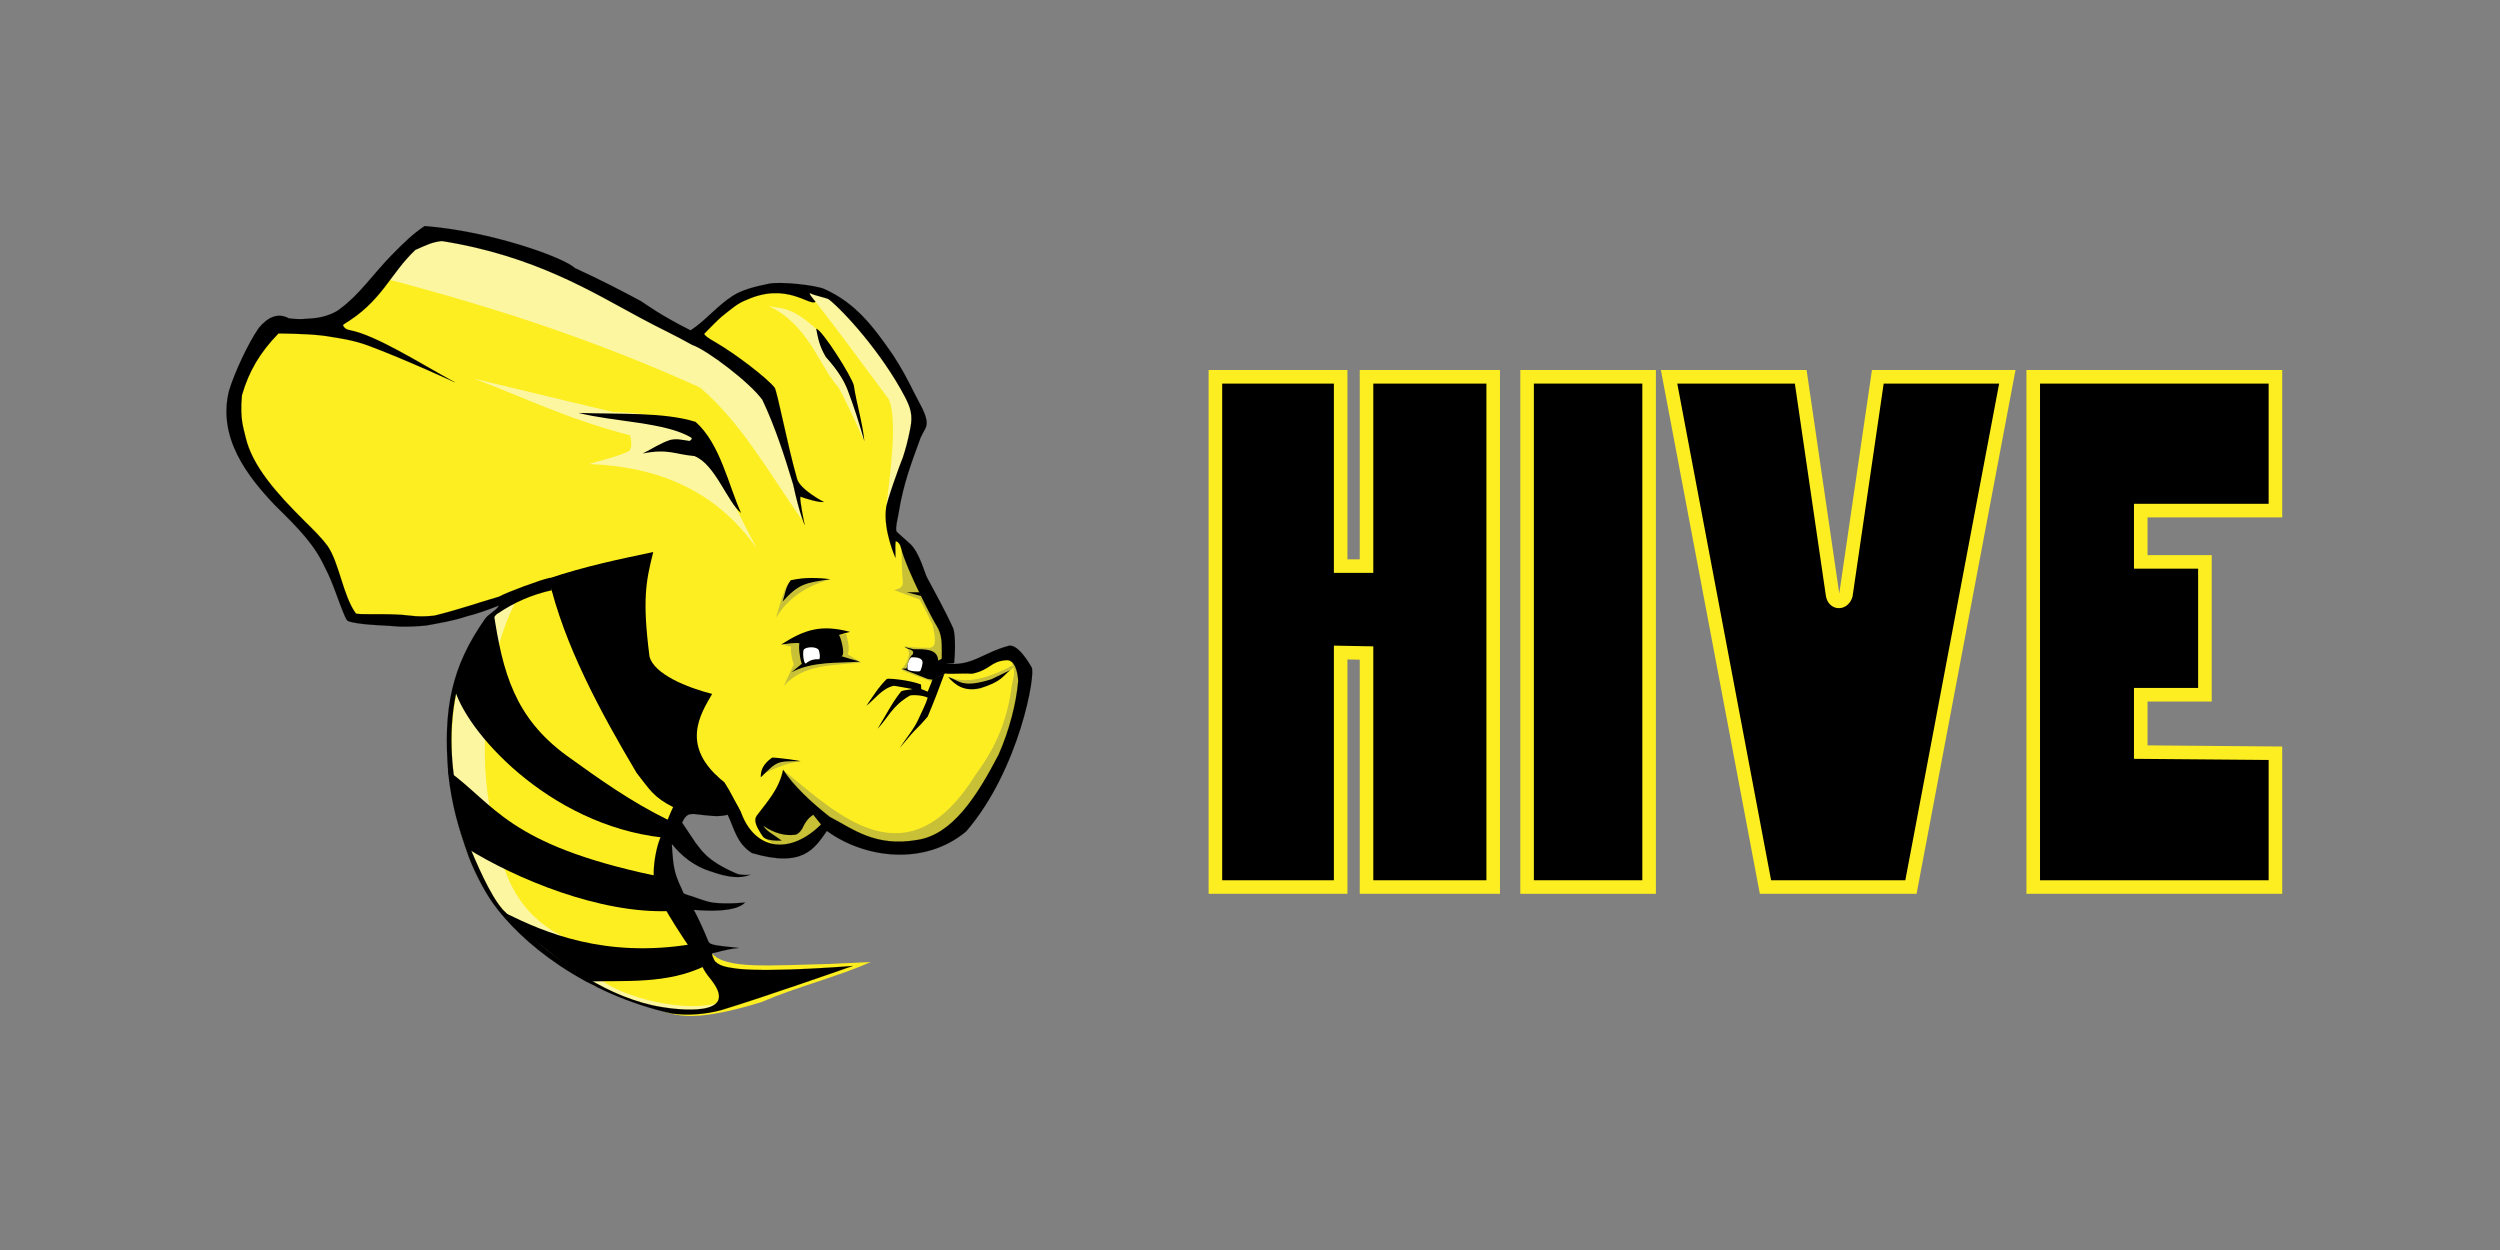 <?xml version="1.0" encoding="UTF-8" standalone="no"?>
<svg
   xmlns:dc="http://purl.org/dc/elements/1.1/"
   xmlns:cc="http://creativecommons.org/ns#"
   xmlns:rdf="http://www.w3.org/1999/02/22-rdf-syntax-ns#"
   xmlns:svg="http://www.w3.org/2000/svg"
   xmlns="http://www.w3.org/2000/svg"
   xmlns:sodipodi="http://sodipodi.sourceforge.net/DTD/sodipodi-0.dtd"
   xmlns:inkscape="http://www.inkscape.org/namespaces/inkscape"
   height="60"
   width="120"
   version="1.1"
   viewBox="0 0 120 60"
   id="svg82"
   sodipodi:docname="apache_hive-ar21.svg"
   inkscape:version="0.92.3 (2405546, 2018-03-11)">
  <rect x="0" y="0" width="120" height="60" fill="#808080" stroke="none"/>
  <defs
     id="defs86" />
  <sodipodi:namedview
     pagecolor="#ffffff"
     bordercolor="#666666"
     borderopacity="1"
     objecttolerance="10"
     gridtolerance="10"
     guidetolerance="10"
     inkscape:pageopacity="0"
     inkscape:pageshadow="2"
     inkscape:window-width="1920"
     inkscape:window-height="1001"
     id="namedview84"
     showgrid="false"
     showguides="false"
     inkscape:zoom="4.1955555"
     inkscape:cx="110.52813"
     inkscape:cy="31.551399"
     inkscape:window-x="-9"
     inkscape:window-y="-9"
     inkscape:window-maximized="1"
     inkscape:current-layer="svg82" />
  <g
     id="g214"
     transform="translate(2.095)">
    <g
       transform="matrix(0.127,0,0,0.127,-19.549,-71.397)"
       id="g95">
      <g
         style="fill-rule:evenodd;stroke:#fdee21;stroke-width:5.129"
         transform="translate(-0.533,66.8)"
         id="g10">
        <path
           inkscape:connector-curvature="0"
           d="m 597.33,637.79 v 192.85 h 47.346 v -88.632 l 9.767,0.183 v 88.45 h 47.881 v -192.85 h -47.881 v 71.552 h -9.767 v -71.552 z"
           id="path2" />
        <path
           inkscape:connector-curvature="0"
           d="M 761.25,637.79 H 715.134 V 830.64 H 761.25 Z"
           id="path4" />
        <path
           inkscape:connector-curvature="0"
           d="m 768.8,637.79 36.429,192.85 h 54.984 l 36.429,-192.85 h -48.951 l -12.067,82.517 c -1.006,3.16 -4.402,3.16 -5.009,0 l -12.06,-82.52 z"
           id="path6" />
        <path
           inkscape:connector-curvature="0"
           d="m 997.97,637.79 h -91.538 v 192.85 h 91.538 v -50.569 l -50.898,-0.434 1.7e-4,-21.679 h 24.248 v -50.204 h -24.248 l -1.7e-4,-19.397 h 50.898 z"
           id="path8" />
      </g>
    </g>
    <g
       transform="matrix(0.044,0,0,0.044,8.772,10.848)"
       id="g132">
      <g
         transform="translate(-0.533,66.8)"
         id="g14">
        <path
           style="fill:#fdee21;fill-rule:evenodd"
           inkscape:connector-curvature="0"
           d="M 503.66,52.952 C 495.95,31.837 230.74,-71.268 227.35,-59.948 178.65,-47.253 158.83,8.878 125.33,44.432 L 50.937,40.171 C 18.166,82.313 0.97,125.37 12.679,170.121 c 42.002,56.906 90.76,105.33 121.15,176.81 2.402,33.692 145.82,3.533 176.56,-3.136 -41.992,30.059 -78.561,76.651 -62.846,210.84 14.346,63.014 24.159,133.37 151.4,204.64 16.75,9.382 51.407,20.207 72.838,28.098 20.495,9.401 44.461,13.264 112.07,-7.412 39.124,-16.863 81.365,-27.022 119.65,-43.844 l -46.017,2.159 c -63.369,1.379 -112.29,6.106 -127.38,-11.6 l -58.32,-100.68 34,-66.04 c 47.056,4.826 62.675,42.986 104.15,57.518 l 48.885,-36.215 c 141.99,83.816 198.48,-53.12 214.67,-159.77 -1.728,-43.392 -93.952,13.611 -88.362,-6.679 2.166,-46.644 -35.854,-107.67 -60.42,-155.22 l 28.43,-110.01 c 12.9,-11.49 -59.72,-133.86 -119.02,-149.12 -52.03,-13.391 -130.46,52.492 -130.46,52.492 z"
           id="path12" />
      </g>
      <g
         style="fill-rule:evenodd"
         id="g80">
        <g
           style="fill:#c8c037"
           transform="translate(-0.533,66.8)"
           id="g28">
          <path
             inkscape:connector-curvature="0"
             d="m 736.92,286.75 c 0.509,11.816 0.452,26.187 1.594,35.15 -0.197,6.838 -5.323,7.089 -9.565,8.521 l 27.631,10.119 c 5.486,9.231 9.894,18.463 14.347,27.694 5.165,22.708 1.31,23.357 -2.125,25.031 -10.027,0.102 -20.025,0.121 -29.358,-1.864 4.181,2.207 5.101,3.815 5.543,6.642 0.816,5.212 -2.541,12.329 -8.067,19.188 8.172,4.534 23.071,8.97 34.14,13.181 l 12.62,-28.093 c -5.715,-41.271 -23.045,-79.309 -46.76,-115.57 z"
             id="path16" />
          <path
             inkscape:connector-curvature="0"
             d="m 788.49,425.18 c 15.324,6.387 36.495,4.515 65.848,-10.613 4.365,-3.104 8.431,-1.248 0.619,3.858 -38.499,34.547 -56.927,17.265 -66.467,6.755 z"
             id="path18" />
          <path
             inkscape:connector-curvature="0"
             d="m 857.28,410.04 c 4.552,8.716 1.794,15.805 0.266,23.167 -4.753,37.449 -16.423,67.056 -39.321,97.994 -74.478,119.74 -149.67,44.817 -209.62,-3.946 l -24.798,62.137 c -1.316,5.446 -6.79,9.688 31.937,26.738 l 39.452,-27.867 c 150.46,114.48 257.08,-160.24 202.08,-178.22 z"
             id="path20" />
          <path
             inkscape:connector-curvature="0"
             d="m 626.75,517.04 c -10.151,0.724 -40.361,10.997 -41.706,16.946 l 13.902,-20.712 z"
             id="path22" />
          <path
             inkscape:connector-curvature="0"
             d="m 607.01,390.07 c 1.86,0 10.788,2.397 9.83,1.864 -1.37,-0.763 -0.153,12.519 2.657,19.439 l -10.893,23.7 c 20.865,-24.063 53.858,-22.462 84.486,-25.564 l -14.612,-9.054 c 2.538,-8.466 -0.451,-15.165 -1.86,-22.368 z"
             id="path24" />
          <path
             inkscape:connector-curvature="0"
             d="m 658.28,318.71 c -22.387,6.863 -43.816,18.075 -58.203,41.976 10.976,-39.395 13.213,-37.899 16.757,-39.846 15.351,-6.865 27.922,-2.586 41.446,-2.13 z"
             id="path26" />
        </g>
        <g
           style="fill:#fcf6a0"
           transform="translate(-0.533,66.8)"
           id="g40">
          <path
             inkscape:connector-curvature="0"
             d="M 538.73,780.45 C 511.66,810.32 451.26,778.19 401.1,761.81 273.64,680.76 248.74,604.46 247.01,529.61 c -6.553,-107.22 26.37,-169.52 68.014,-184.27 -27.561,53.129 -40.41,148.5 -27.631,219.42 10.315,39.455 10.529,106 76.545,141.62 32.327,18.199 23.571,32.368 45.431,49.413 23.955,18.679 90.747,36.437 129.36,24.658 z"
             id="path30" />
          <path
             inkscape:connector-curvature="0"
             d="m 579.17,284.94 c -45.831,-64.991 -110.29,-89.387 -182.98,-92.053 14.568,-4.749 29.136,-7.222 43.704,-14.246 3.567,-3.748 2.401,-10.344 1.063,-17.042 -69.97,-18.27 -114.13,-40.85 -170.03,-61.781 l 150.91,36.215 c 101.91,3.872 93.158,29.032 157.34,148.91 z"
             id="path32" />
          <path
             inkscape:connector-curvature="0"
             d="M 628.24,253.6 C 594.37,205.25 561.52,146.57 516.93,109.25 409.29,60.666 302.81,24.584 178.02,-8.25 l 39.827,-51.216 c 132.42,30.227 256.8,80.808 368.21,164.19 18.849,47.66 31.419,95.383 42.173,148.87 z"
             id="path34" />
          <path
             inkscape:connector-curvature="0"
             d="m 696.52,168.16 c 0,0 -18.988,-42.599 -28.233,-58.866 -21.446,-23.766 -32.29,-68.054 -76.213,-88.922 13.892,3.752 23.399,-0.718 51.759,24.992 l 44.669,84.734 z"
             id="path36" />
          <path
             inkscape:connector-curvature="0"
             d="m 720.14,241.96 c 4.379,-36.908 12.695,-96.11 3.152,-119.5 -26.55,-35.624 -53.29,-72.446 -80.04,-106.63 -4.43,-4.123 -7.62,-9.719 -11.11,-14.084 37.61,9.744 76.86,35.894 129.79,139.13 z"
             id="path38" />
        </g>
        <g
           transform="translate(-0.533,66.8)"
           id="g60">
          <path
             inkscape:connector-curvature="0"
             d="m 562.02,246.32 c -14.98,-11.79 -28.33,-53.49 -51.03,-62.16 -21.011,-1.758 -28.715,-8.368 -56.344,-2.739 10.021,-5.021 19.482,-11.446 30.134,-14.885 7.215,-1.703 13.983,0.184 20.867,1.133 1.7,-0.804 2.814,-1.803 2.398,-3.313 -27.812,-17.187 -84.866,-17.432 -123.38,-27.243 44.699,1.496 94.156,-0.982 127.75,9.791 27.013,23.973 35.788,69.119 49.605,99.415 z"
             id="path42" />
          <path
             inkscape:connector-curvature="0"
             d="m 643.93,45.227 c 6.201,0.563 39.574,53.353 41.142,62.137 2.775,19.202 9.62,40.728 11.46,60.819 -5.497,-19.269 -11.486,-38.537 -18.974,-57.806 -2.19,-5.306 -7.724,-17.302 -23.107,-34.269 -7.163,-11.959 -8.709,-21.359 -10.52,-30.88 z"
             id="path44" />
          <path
             inkscape:connector-curvature="0"
             d="m 757.02,332.75 h -14.278 l 15.781,4.142 z"
             id="path46" />
          <path
             inkscape:connector-curvature="0"
             d="m 659.6,318.49 c -14.358,-1.765 -29.091,-1.999 -43.448,1.157 -5.852,7.861 -6.255,15.856 -8.813,23.245 17.454,-19.236 24.38,-20.412 52.261,-24.401 z"
             id="path48" />
          <path
             inkscape:connector-curvature="0"
             d="m 855.42,417.77 c -7.99,6.377 -8.788,12.379 -32.413,19.572 -17.228,4.074 -26.961,-2.831 -35.07,-12.116 12.294,3.522 14.259,12.81 47.225,2.397 z"
             id="path50" />
          <path
             inkscape:connector-curvature="0"
             d="m 783.82,421.76 c -5.75,15.812 -11.949,31.791 -18.199,46.6 -14.883,17.454 -8.54,7.508 -30.819,34.617 7.128,-10.998 16.4,-21.566 21.254,-33.02 3.409,-7.542 7.653,-15.543 9.532,-22.244 -5.907,-2.95 -17.999,-3.183 -19.639,-2.125 -19.808,11.683 -23.382,24.047 -35.059,36.086 8.464,-13.53 15.693,-28.298 25.505,-40.476 1.118,-1.581 8.383,-1.886 12.849,-2.819 -6.94,-1.191 -19.786,-3.685 -20.82,-3.572 -12.922,3.105 -20.163,14.361 -29.756,21.836 6.994,-10.098 13.436,-20.612 22.317,-29.292 0.878,-1.021 24.883,1.082 37.324,6.047 l 0.247,4.949 7.063,2.851 5.314,-13.314 z"
             id="path52" />
          <path
             inkscape:connector-curvature="0"
             d="m 627.07,517.09 c -3.188,-1.089 -31.35,-4.711 -31.35,-3.861 -10.813,7.696 -12.453,15.059 -12.221,21.436 17.989,-17.697 17.319,-17.747 43.572,-17.575 z"
             id="path54" />
          <path
             inkscape:connector-curvature="0"
             d="m 605.68,389.81 c 0,0 20.322,-2.963 19.926,-1.065 -1.472,7.05 2.488,24.233 2.922,21.836 l -11.424,9.32 c 23.926,-12.029 49.113,-9.612 74.656,-11.45 0,0 -21.507,-5.938 -20.192,-6.125 4.798,-0.68 -1.277,-22.43 -2.922,-22.901 4.091,-1.385 8.087,-2.429 12.221,-3.462 -30.756,-8.048 -48.541,-3.306 -75.188,13.847 z"
             id="path56" />
          <path
             inkscape:connector-curvature="0"
             d="m 781.56,404.98 -4.517,2.263 c -0.641,-13.231 -14.851,-12.26 -26.834,-12.382 l -9.83,-2.397 c 2.989,2.766 12.229,2.55 8.502,8.521 -3.137,1.677 -4.58,8.87 -6.376,14.912 l -5.314,0.266 c 9.387,3.668 18.095,6.884 28.428,11.184 l 6.111,0.932 14.612,-7.856 z"
             id="path58" />
        </g>
        <g
           style="fill:#ffffff"
           transform="translate(-0.533,66.8)"
           id="g66">
          <path
             inkscape:connector-curvature="0"
             d="m 646.86,396.06 c -2.287,-4.525 -13.794,-3.882 -16.275,-0.955 -2.016,2.379 -0.125,17.642 2.459,15.068 3.737,-3.285 8.618,-4.659 14.48,-4.394 0.739,-2.82 0.477,-5.865 -0.664,-9.719 z"
             id="path62" />
          <path
             inkscape:connector-curvature="0"
             d="m 757.21,418.8 c 1.082,-0.791 3.369,-8.443 2.63,-10.733 -1.512,-5.403 -12.212,-4.266 -12.212,-4.266 -2.611,1.536 -4.899,9.96 -3.945,12.739 0.455,2.353 11.809,3.103 13.526,2.26 z"
             id="path64" />
        </g>
        <g
           transform="translate(-0.533,66.8)"
           id="g78">
          <path
             inkscape:connector-curvature="0"
             d="m 299.64,682.84 6.76,0.661 c 40.071,19.675 106.05,48.847 201.57,33.171 l 14.988,23.584 c -42.067,20.442 -87.312,15.738 -129.71,17.172 z"
             id="path68" />
          <path
             inkscape:connector-curvature="0"
             d="m 242.11,527.3 20.073,84.268 c 53.74,33.593 145.54,72.07 222.06,68.965 l -16.91,-38.8 c -159.73,-33.92 -173.24,-76.8 -225.22,-114.44 z"
             id="path70" />
          <path
             inkscape:connector-curvature="0"
             d="m 292.06,354.69 c 9.811,65.302 22.907,114.81 79.69,156.28 34.804,25.03 69.351,49.954 111.37,70.524 0,0 -3.684,19.171 -6.763,18.829 -125.05,-13.89 -216.6,-117.58 -227.69,-164.94 10.741,-36.329 26.149,-59.021 43.389,-80.693 z"
             id="path72" />
          <path
             inkscape:connector-curvature="0"
             d="m 352.17,317.69 c 16.664,72.376 56.397,145.68 95.889,212.18 14.477,18.369 18.266,26.475 40.579,37.659 30.159,9.549 51.486,7.112 73.377,5.676 -5.998,-11.102 -11.329,-22.706 -18.217,-33.14 -49.018,-38.765 -26.364,-74.06 -13.344,-96.406 -27.256,-6.887 -63.37,-21.525 -68.345,-40.778 -7.999,-62.271 -3.937,-82.025 4.069,-114.01 -36.909,7.782 -74.309,15.494 -114.01,28.82 z"
             id="path74" />
          <path
             inkscape:connector-curvature="0"
             style="color:#000000;text-indent:0;text-decoration:none;text-decoration-line:none;text-decoration-style:solid;text-decoration-color:#000000;text-transform:none;white-space:normal;isolation:auto;mix-blend-mode:normal;solid-color:#000000;stroke:#000000;stroke-width:0.114;color-rendering:auto;image-rendering:auto;shape-rendering:auto"
             d="m 216.77,-66.742 c -12.131,7.925 -23.818,19.256 -36.391,32.135 -20.843,21.575 -34.699,42.621 -55.915,58.224 -4.243,3.659 -16.151,9.551 -31.121,10.425 C 86.291,34.394 81.697,35.561 68.739,33.934 57.311,27.746 46.454,31.77 35.858,44.444 24.239,61.153 9.524,92.881 3.405,112.854 c -12.611,50.937 19.541,92.905 50.374,125.25 27.429,26.796 43.243,43.542 54.505,68.107 8.527,15.933 14.844,37.799 21.683,53.13 2.466,4.861 1.953,4.835 8.591,6.3 14.333,3.059 34.215,3.083 51.915,4.604 7.658,0.107 18.175,-0.178 28.14,-1.217 13.731,-2.593 29.863,-5.133 43.384,-9.81 13.213,-3.253 24.985,-7.759 35.597,-11.907 -1.369,4.644 -11.478,9.115 -15.268,15.002 -35.97,51.49 -45.823,97.308 -39.561,169.6 3.542,32.042 10.896,58.605 21.992,88.997 5.077,13.908 15.882,35.934 26.236,50.565 30.79,43.506 99.672,99.374 195.56,120.88 16.729,2.287 35.715,1.067 53.571,-3.688 47.326,-14.346 143.78,-48.275 143.78,-48.275 0,0 -85.619,7.083 -124.83,3.206 -9.078,-1.419 -19.081,-1.901 -25.405,-8.087 -1.061,-1.369 -4.914,-9.132 -2.426,-9.201 3.395,-0.095 13.142,-4.14 28.191,-5.482 -32.129,-3.459 -31.671,-3.418 -34.016,-9.271 -3.647,-9.085 -9.229,-21.502 -14.977,-32.367 14.118,1.191 45.376,2.946 55.984,-8.002 0,0 -18.497,2.136 -34.843,0.218 -5.507,-0.646 -14.891,-3.995 -17.71,-5.03 -7.338,-2.858 -13.38,-3.746 -14.788,-5.609 -2.548,-6.486 -4.275,-8.667 -7.351,-17.356 -4.166,-11.504 -4.496,-24.337 -5.29,-36.083 10.693,13.18 24.318,24.275 42.356,29.941 0.231,-0.488 23.4,10.072 40.226,4.642 l 3.489,-1.125 c 0,0.311 -11.148,0.977 -15.237,-1.047 -34.219,-14.545 -39.37,-27.276 -44.895,-33.599 l -14.777,-22.133 c 4.494,-8.961 7.035,-9.301 12.989,-9.384 18.011,2.001 25.848,3.54 36.807,0.896 7.405,15.24 9.406,30.571 26.265,41.662 56.166,16.672 68.369,-4.951 81.973,-24.057 40.412,29.658 106.2,38.803 151.89,0.515 58.086,-67.212 76.476,-173.17 71.325,-179.22 -7.254,-12.307 -16.772,-24.999 -24.945,-23.245 -29.13,7.952 -39.871,22.73 -68.735,19.359 3.438,-0.194 9.219,-0.287 9.263,-0.615 2.224,-24.441 -0.179,-36.267 -1.252,-38.297 -8.759,-19.317 -20.261,-39.646 -28.278,-54.881 -2.067,-3.161 -8.137,-27.165 -18.308,-36.648 -4.362,-3.724 -15.039,-13.546 -15.039,-13.546 l -0.905,10.439 c 0,0 4.174,0.63 5.762,7.097 6.022,24.517 36.687,82.485 38.938,85.263 10.868,17.545 1.105,39.401 9.367,51.663 0.794,1.558 16.857,-0.137 29.307,0.628 20.473,-4.403 19.609,-13.426 37.294,-14.782 11.913,-0.913 13.108,21.46 12.951,23.196 -2.22,24.704 -9.735,53.427 -21.236,79.658 -23.912,46.069 -50.691,87.446 -88.67,93.216 -46.326,8.095 -70.399,-12.158 -95.512,-25.055 l -9.607,8.193 c -32.637,32.501 -71.389,29.614 -87.239,-12.851 -7.89,-16.473 -18.172,-26.569 -26.976,-40.7 l -46.688,33.627 c -3.886,7.971 -8.665,20.54 -14.47,34.58 -4.036,9.761 -7.42,26.525 -7.199,40.456 -5.985,10.195 20.729,51.542 37.609,76.692 4.981,7.421 14.279,20.385 14.59,21.193 3.348,8.683 10.679,16.349 11.124,17.284 31.337,40.872 -39.531,31.46 -54.167,28.991 -28.876,-4.601 -57.121,-16.663 -83.67,-32.792 -1.541,-0.936 -3.076,-1.885 -4.605,-2.848 -31.551,-19.866 -60.581,-45.283 -85.264,-70.423 -14.718,-16.666 -28.732,-50.827 -39.083,-75.045 -15.513,-58.226 -37.776,-159.15 22.532,-235.63 3.823,-4.372 7.948,-11.65 11.46,-13.09 17.918,-12.119 37.375,-20.379 58.298,-24.966 l -2.112,-13.563 c -10.449,2.374 -45.633,15.243 -55.581,20.629 -22.623,6.558 -41.388,13.406 -70.22,20.625 -9.372,1.147 -18.592,1.167 -27.579,-0.053 -20.741,-2.818 -56.094,-0.301 -58.349,-2.396 -14.044,-19.585 -17.889,-54.676 -30.703,-73.456 l -0.151,-0.187 -0.162,-0.178 c -7.47,-10.04 -16.177,-18.23 -24.752,-26.75 -30.708,-30.51 -56.991,-60.01 -64.348,-91.27 -1.85,-9.23 -6.614,-18.79 -4.082,-46.1 l 0.047,-0.134 0.044,-0.134 c 7.388,-25.513 19.407,-46.31 39.806,-67.153 21.228,0.343 42.24,0.809 58.607,3.936 7.509,1.256 23.124,3.296 39.252,9.304 40.822,15.207 94.76,40.209 94.76,40.209 -40.488,-22.236 -85.761,-51.115 -114.35,-56.943 -4.254,-0.602 -6.868,-2.543 -8.131,-5.93 42.999,-25.264 50.865,-55.009 79.147,-81.686 12.925,-5.626 17.965,-8.498 28.947,-9.692 101.57,16.06 165.51,56.515 216.09,83.566 20.529,11.164 39.191,19.606 57.015,29.773 15.624,5.139 62.771,40.734 76.569,59.925 14.017,29.595 24.251,61.563 33.585,92.411 6.693,31.375 12.564,44.102 12.564,44.102 0,0 -5.688,-26.243 -4.74,-30.958 5.898,2.204 19.841,6.557 25.621,5.881 0,0 -25.818,-13.346 -29.201,-25.141 -10.856,-37.847 -21.744,-96.765 -24.68,-99.837 -8.274,-10.411 -42.777,-36.816 -63.941,-49.03 -8.006,-4.62 -12.333,-7.487 -12.671,-9.518 6.761,-6.83 15.111,-15.865 22.598,-21.606 7.177,-5.503 13.711,-11.709 23.713,-15.423 43.963,-19.8 69.101,7.618 75.066,2.066 0,0 -9.458,-10.841 -5.257,-9.056 4.302,2.33 18.323,5.078 19.862,6.509 16.023,12.534 57.913,58.344 83.161,106.68 6.064,11.84 8.529,19.636 5.716,33.893 -2.82,14.27 -5.002,22.117 -8.078,31.647 -2.778,6.371 -18.498,49.988 -18.437,55.848 -3.167,23.932 10.264,53.893 10.264,53.893 0.127,-8.133 -0.5,-12.466 0.237,-18.282 l 0.904,-10.393 c 0,0 -0.573,-2.764 -0.469,-3.86 0.682,-7.187 2.445,-13.229 2.962,-17.345 5.048,-31.255 13.822,-53.755 23.775,-81.182 2.958,-6.922 6.828,-10.771 6.63,-16.041 0.163,-9.352 -8.205,-21.904 -14.252,-34.163 -6.1,-12.39 -13.39,-26.202 -22.96,-40.76 -21.82,-31.376 -40.42,-55.925 -74.48,-71.289 -9.53,-4.182 -47.03,-8.271 -59.98,-5.841 -15.71,3.273 -29.22,6.5 -39.99,13.398 -16.95,10.854 -30.27,27.659 -45.89,37.561 -34.56,-17.282 -51.24,-30.216 -54.35,-31.999 -20.54,-11.006 -45.2,-23.778 -71.73,-35.89 -12.72,-11.862 -91.71,-40.233 -164.04,-45.892 z m 442.08,644.59 c -21.3,-16.65 -39.23,-33.79 -51.05,-51.44 -3.858,20.758 -17.864,35.542 -28.688,50.083 -2.155,3.41 -3.708,8.06 6.902,22.879 2.86,3.948 13.207,4.623 20.192,4.261 -7.106,-5.372 -17.918,-11.053 -19.66,-15.977 12.501,8.511 24.076,10.957 34.538,9.586 2.39,-0.269 5.36,-2.804 7.655,-6.706 4.664,-10.02 8.316,-12.433 12.005,-15.13 l 8.502,10.651 z"
             id="path76" />
        </g>
      </g>
    </g>
  </g>
</svg>
